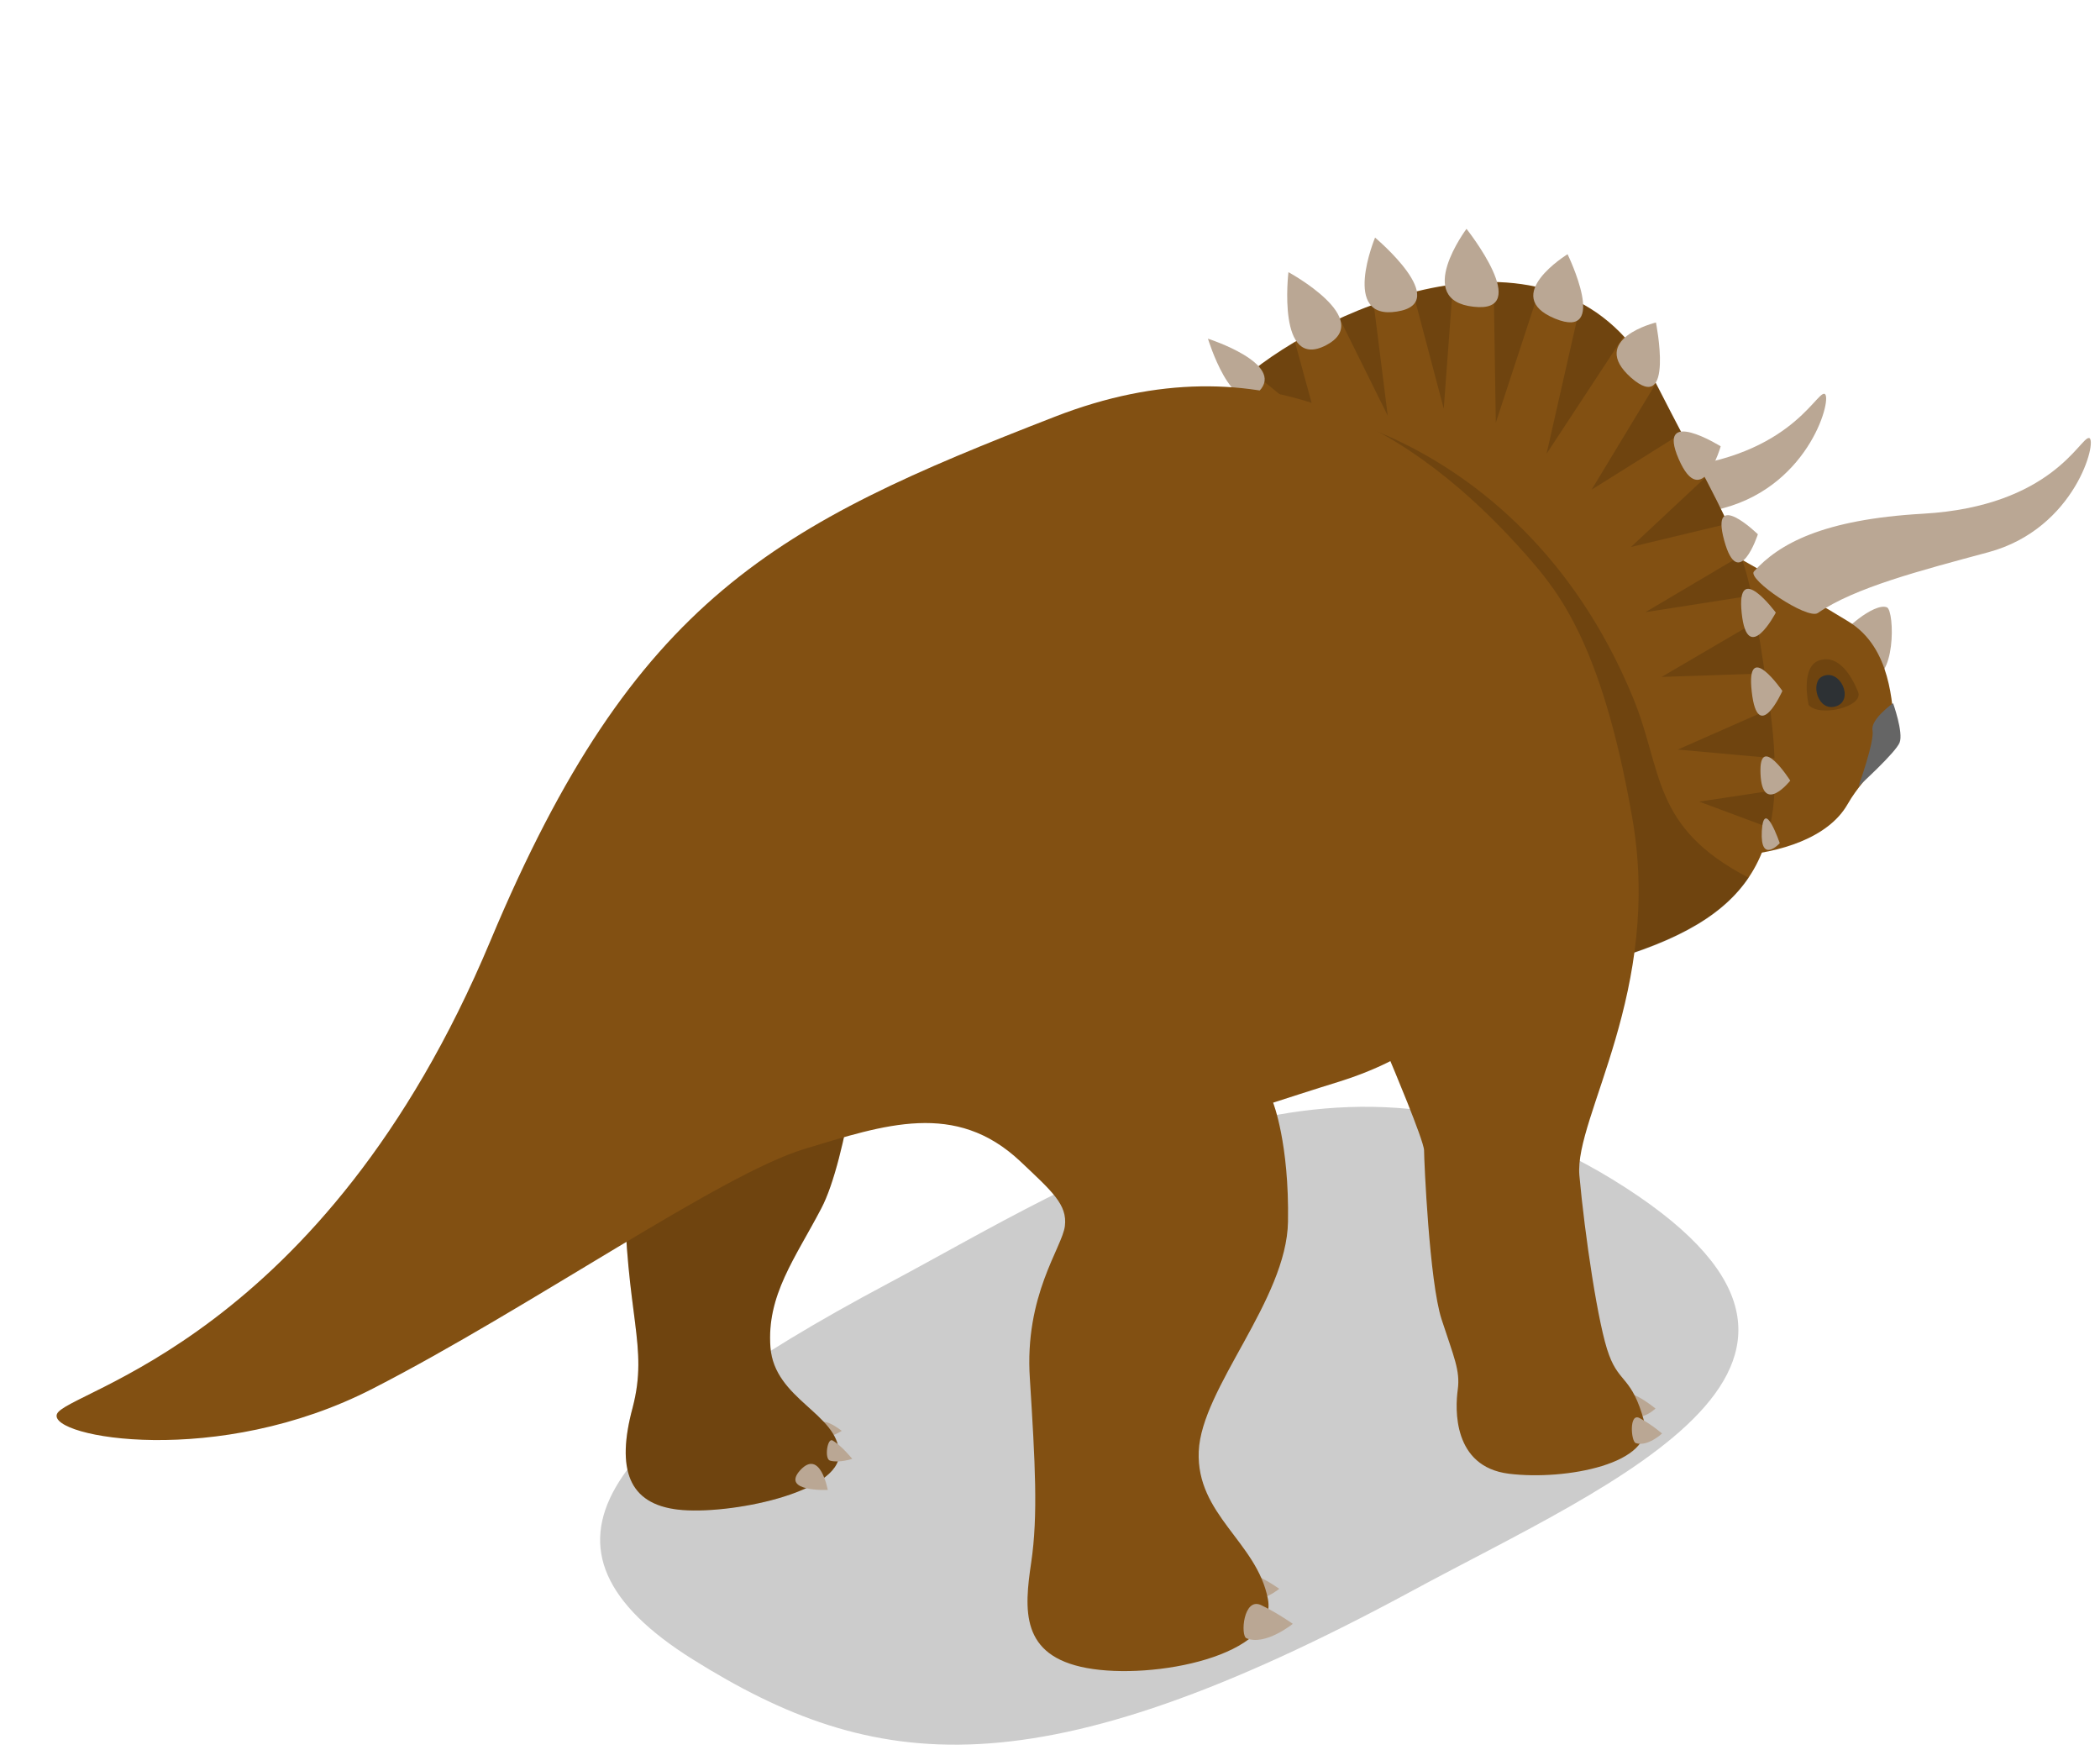 <svg xmlns:xlink="http://www.w3.org/1999/xlink"  enable-background="new 0 0 480 400" height="400" viewBox="0 0 480 400" width="480" xmlns="http://www.w3.org/2000/svg"><path d="m322.9 363.5c45.8-24.8 113.7-52.3 45.6-94-63.6-38.9-120.4-.2-165.3 23.7-66.2 35.2-85.4 60.6-44.9 86 41.4 25.9 78.3 31 164.6-15.7z" opacity=".2"/><path d="m192.4 327s-5.4-4.3-5.2-.5 5.2.5 5.2.5z" fill="#baa794"/><path d="m292.4 363.1s-10.3-7.4-8.7-.8 8.7.8 8.7.8z" fill="#baa794"/><path d="m378.4 321.9s-8.2-6.7-6.5-1c1.6 5.7 6.5 1 6.5 1z" fill="#baa794"/><path d="m431.3 138.8c1.8.8 2.1 17.5-4.4 16.1-6.4-1.3-6.3-7.2-6.4-8.8 0-1.6 7.9-8.5 10.8-7.3z" fill="#baa794"/><path d="m396.6 195.6c10.2-.7 21.3-4.1 25.7-11.8s11.5-11.8 10.8-17.3-.7-18.3-10.5-24.4-38.9-22.3-38.9-22.3z" fill="#825012"/><path d="m336.4 125.8c5.1-8.1 13.2-16.9 42.7-18.6 29.4-1.7 35.9-17.6 37.9-17.2 2 .3-3 20.7-23 26.1s-38.9 10.2-44.4 19.3c-5.4 9.1-13.2-9.6-13.2-9.6z" fill="#baa794"/><path d="m284.5 86.2c19-16.3 72.8-40 93.8 1s20.3 34.9 25.7 70.4-1 51.1-34.2 61.3-85.3-132.7-85.3-132.7z" fill="#825012"/><path d="m373.2 159.3c7 16.9 4.1 29.7 26.5 41.3-5.4 8.1-15 13.8-29.9 18.4-28.3 8.7-70.3-93.7-82.1-124.3-2-5.3 58.8 0 85.5 64.6z" opacity=".15"/><path d="m413.4 161.1s-2-8.8 2.5-10.2 7.4 3.8 8.8 7.2-8.8 5.9-11.3 3z" opacity=".15"/><path d="m416.5 154.6c4.1-2 7.4 5.4 3.2 6.8s-6-5.4-3.2-6.8z" fill="#2d3134"/><g opacity=".15"><path d="m361.3 69.3-7.8 34.4 17.6-26.8c-3-3.2-6.3-5.7-9.8-7.6z"/><path d="m341.4 64.5.5 32.1 10.1-30.8c-3.4-.8-7-1.2-10.6-1.3z"/><path d="m317.2 95-3.2-25.4c-2.7 1-5.3 2-7.8 3.2z"/><path d="m323 66.9 7 26.5 2.1-28.3c-3 .4-6.1 1-9.1 1.8z"/><path d="m301.2 97.2-5.2-19c-3.8 2.2-7.1 4.5-9.9 6.7z"/><path d="m378.5 87.6-14.7 24.3 20.6-12.9c-1.8-3.3-3.7-7.1-5.9-11.4z"/><path d="m405.6 180.6-17.2 2.6 16.1 6c.6-2.7 1-5.6 1.1-8.6z"/><path d="m376.1 139.9 24.3-3.8c-.7-3.4-1.5-6.3-2.5-9.1z"/><path d="m389.7 109.2-16.9 15.8 22.1-5.3c-1.3-3-3-6.3-5.2-10.5z"/><path d="m405.6 173.3c-.1-3.5-.5-7.3-1-11.3l-21.1 9.3z"/><path d="m379.8 154.7 23.6-.8c-.7-4.7-1.3-8.5-1.9-11.9z"/></g><path d="m424.8 179.7s3.7-10.3 3.2-12.8 4.7-6.2 4.7-6.2 2.4 6.7 1.5 9-9.4 10-9.4 10z" fill="#656565"/><path d="m142.7 270.7c.3 30.2 5.6 36.8 1.9 51-3.8 14.1-.9 22 10.4 23.3s37.2-3.8 36.8-12.9c-.3-9.1-14.8-12.3-15.7-24.2s5.7-20.4 11.6-31.7c6-11.3 9.7-43 9.7-43z" fill="#825012"/><path d="m142.7 270.7c.3 30.2 5.6 36.8 1.9 51-3.8 14.1-.9 22 10.4 23.3s37.2-3.8 36.8-12.9c-.3-9.1-14.8-12.3-15.7-24.2s5.7-20.4 11.6-31.7c6-11.3 9.7-43 9.7-43z" opacity=".15"/><g fill="#baa794"><path d="m276.1 77.4s5.6 18.3 11.7 12-11.7-12-11.7-12z"/><path d="m294.5 62.2s-2.7 22.6 8.6 16.7-8.6-16.7-8.6-16.7z"/><path d="m314.3 54.3s-7.9 19 5 16.9c12.8-2-5-16.9-5-16.9z"/><path d="m335.2 52.3s-12.2 16.3 1.6 17.8c13.8 1.6-1.6-17.8-1.6-17.8z"/><path d="m358.3 58.1s-15.5 9.5-2.9 14.7 2.9-14.7 2.9-14.7z"/><path d="m378.5 73.7s-15.6 3.8-5.7 12.6c10 8.8 5.7-12.6 5.7-12.6z"/><path d="m393.3 102s-14.9-9.3-9.6 2.9 9.6-2.9 9.6-2.9z"/><path d="m407.4 157.9s-8.4-12.2-7 .2 7-.2 7-.2z"/><path d="m401.8 122.1s-11-10.7-7.7 1.4 7.7-1.4 7.7-1.4z"/><path d="m405.9 140s-9.1-12.3-7.8.1 7.8-.1 7.8-.1z"/><path d="m409.2 178.4s-7.2-11.3-6.8-1.6 6.8 1.6 6.8 1.6z"/><path d="m406.8 192.7s-3.6-10.6-4.1-2.8c-.4 7.7 4.1 2.8 4.1 2.8z"/></g><path d="m349 127c-25.7-29.2-60.4-50.2-107.8-31.8-63.6 24.7-96.2 41.2-129.1 119.8-38.3 91.5-97.3 102.9-99.1 108.2-1.9 5.3 36.8 12.4 72.3-5.9 35.5-18.2 79.4-48.9 98.5-54.7 18.5-5.6 34.6-11.1 49.4 2.8 7.3 6.9 10.8 9.9 10.2 14.8s-9.3 15.8-8 34.9c1.2 19.2 1.9 31.2.3 42s-2.5 21.3 12.7 24.1c15.1 2.8 43.9-2.8 41.4-15.8s-16.4-19.2-15.8-33.7 20.1-34.6 20.4-52.5-3.4-27.2-3.4-27.2 10.5-3.4 15.4-4.9c6.7-2.1 11.4-4.6 11.4-4.6s7.7 18.2 7.7 20.4 1.2 30 4 38.6 4.3 11.7 3.7 16.1c-.6 4.3-1.2 17.6 11.7 19.2s33.5-2.3 30.9-12c-2.8-10.2-5.6-8.6-8-15.1-2.5-6.5-5.6-27.8-6.8-41.1s19.2-42.3 12-82.2c-7-39.9-17.2-51.6-24-59.4z" fill="#825012"/><path d="m189.2 340.5s-1.7-9.5-6.3-4.5c-4.5 5 6.3 4.5 6.3 4.5z" fill="#baa794"/><path d="m194.8 333.4s-2.5-3.1-4.5-4.2c-1.2-.7-1.9 4.2-.6 4.6 2.1.6 5.1-.4 5.1-.4z" fill="#baa794"/><path d="m400.9 130.6c5.7-6.3 15.7-11.9 38.7-13.2 29.5-1.7 35.9-17.6 37.9-17.3s-3 20.7-23 26.1c-15.6 4.2-30.6 8.1-39 13.9-2.4 1.6-16.2-7.7-14.6-9.5z" fill="#baa794"/><path d="m295.5 371.1s-3.7-2.6-7.3-4.3c-4-1.8-4.7 7-3.3 7.6 4.3 1.8 10.6-3.3 10.6-3.3z" fill="#baa794"/><path d="m379.9 327.6s-2.6-2.2-5.1-3.5c-2.5-1.4-2 5.4-.9 5.7 2.7.9 6-2.2 6-2.2z" fill="#baa794"/></svg>